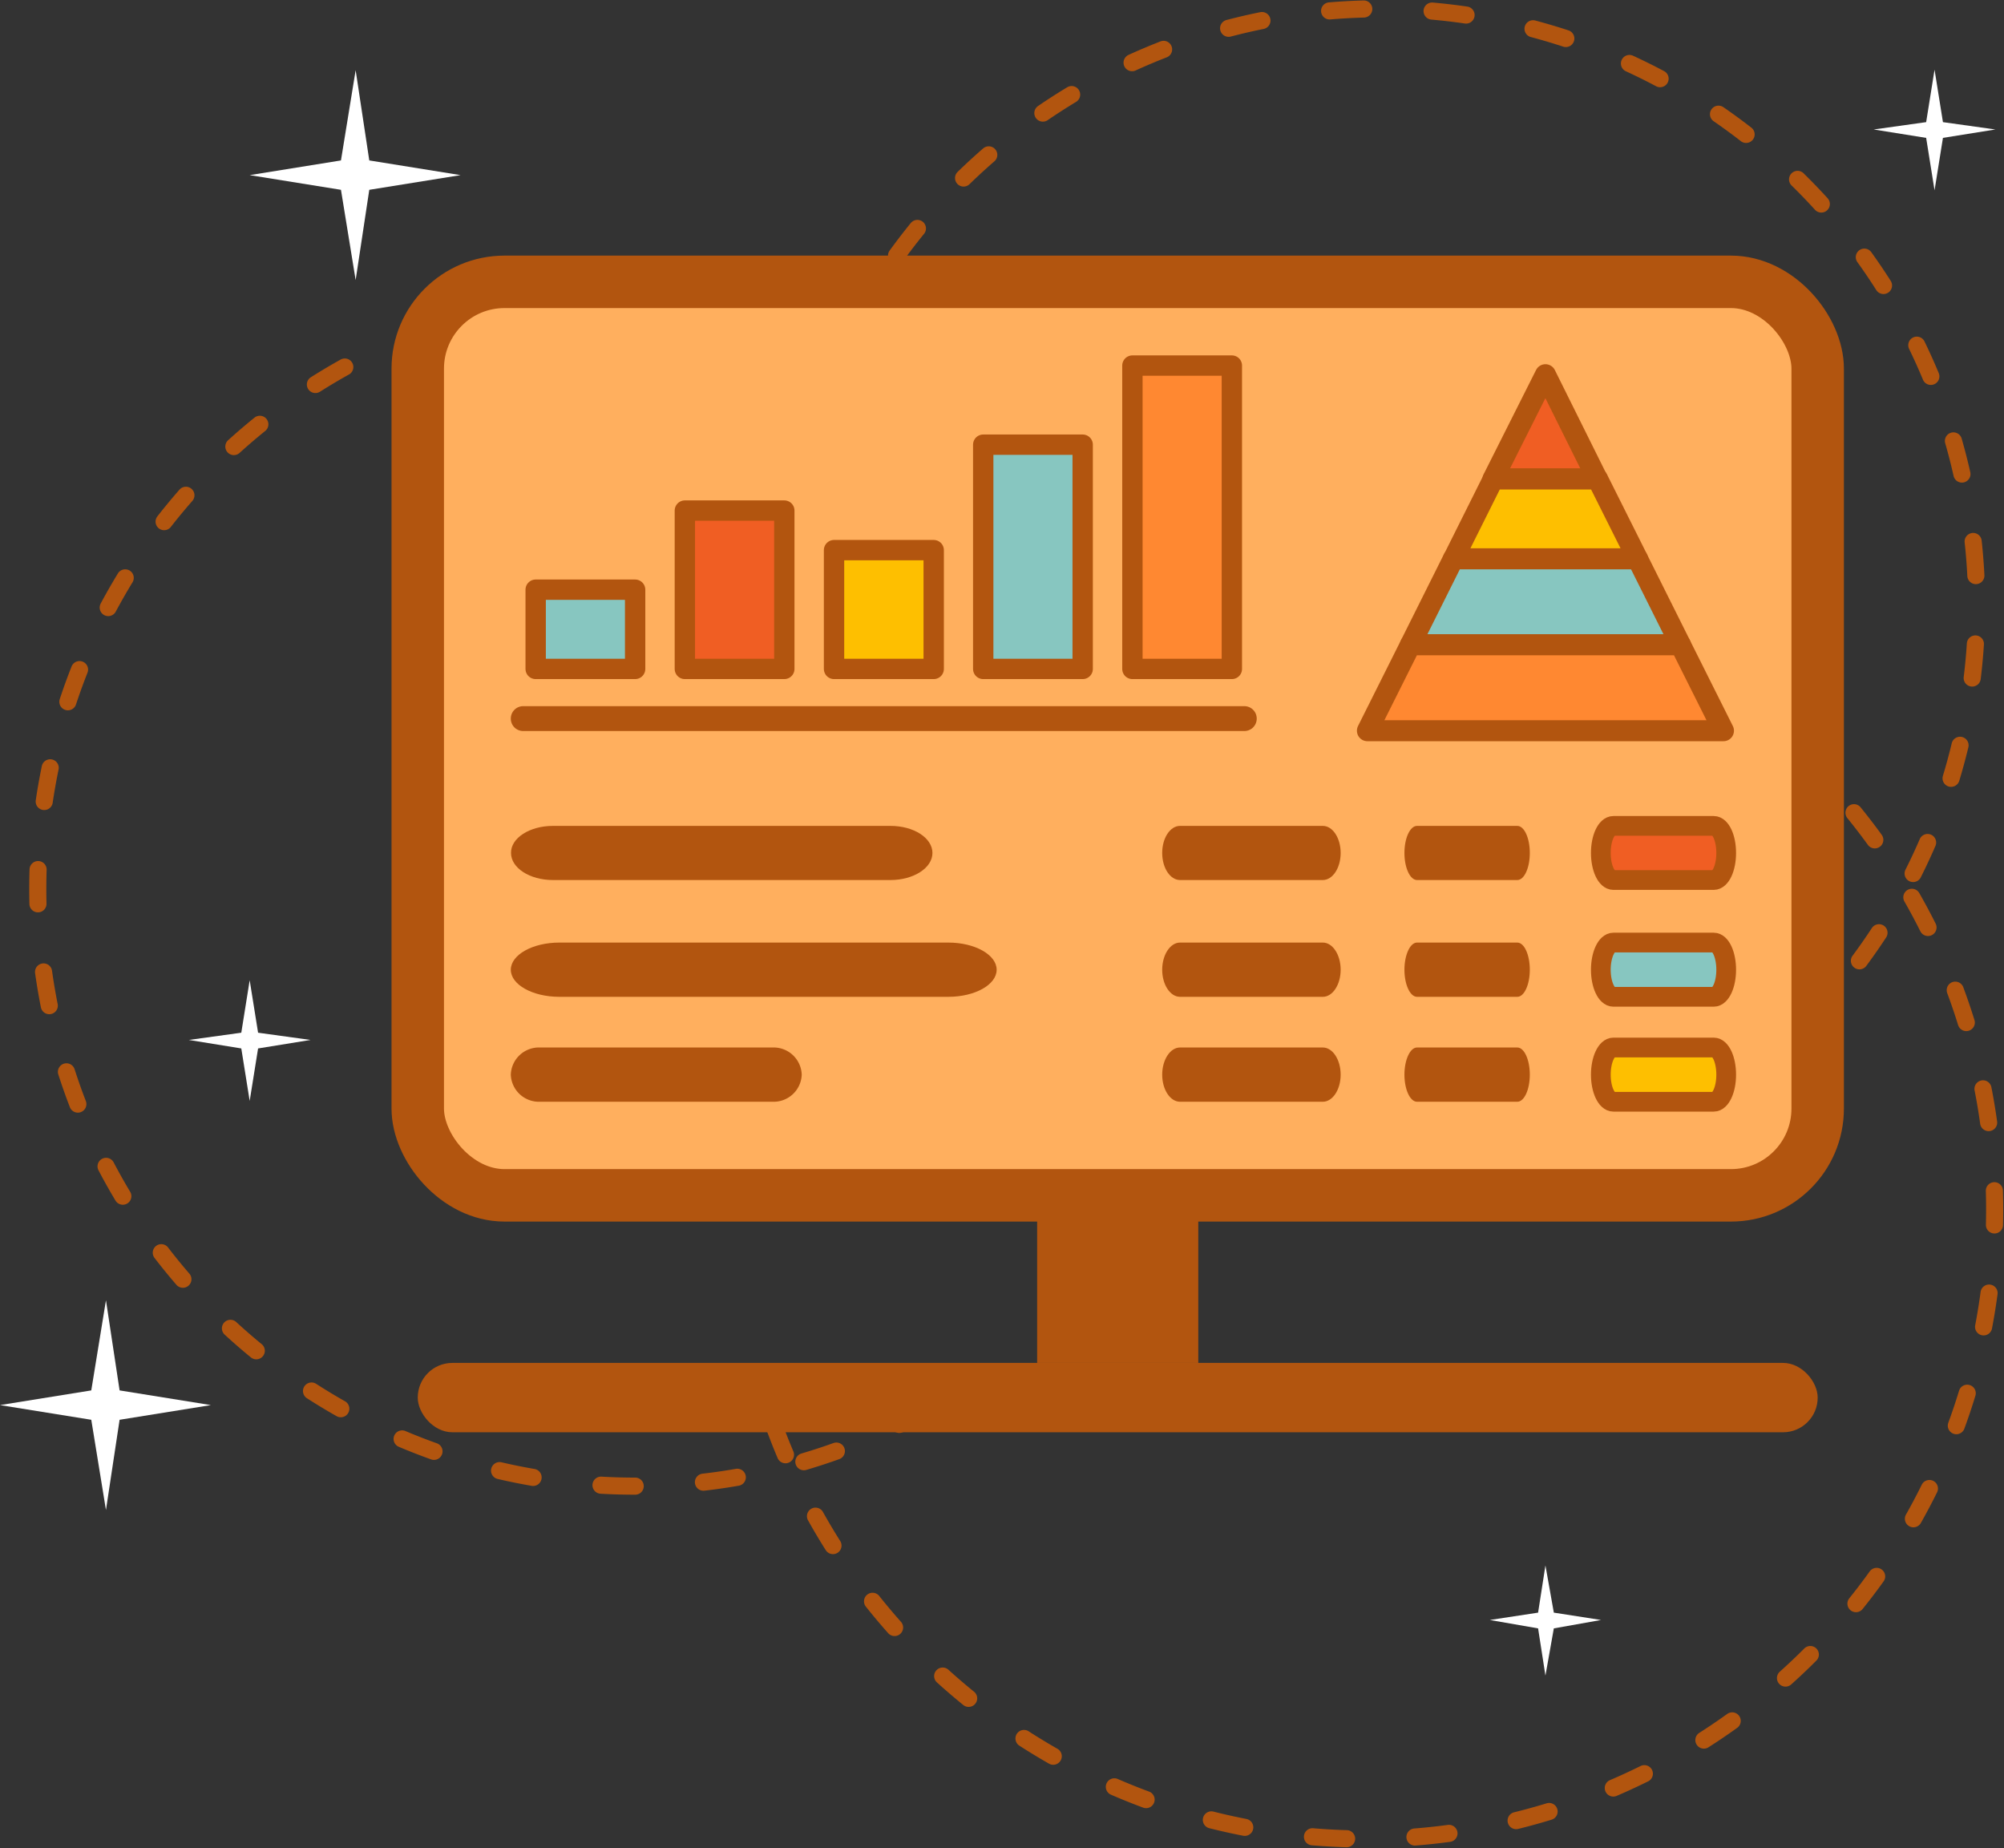 <svg xmlns="http://www.w3.org/2000/svg" viewBox="0 0 191.02 176.13"><rect x="0" y="0" width="191.02" height="176.13" fill="#333333" stroke="none"/><defs><style>.cls-1{fill:none;stroke-miterlimit:10;stroke-width:1.63px;stroke-dasharray:3.26 6.52;}.cls-1,.cls-10,.cls-11,.cls-12,.cls-13,.cls-14,.cls-15,.cls-3,.cls-5,.cls-6,.cls-7,.cls-8,.cls-9{stroke:#b2550f;stroke-linecap:round;}.cls-2{fill:#fff;}.cls-3{fill:#ffaf5e;stroke-width:5px;}.cls-10,.cls-11,.cls-12,.cls-13,.cls-14,.cls-15,.cls-3,.cls-5,.cls-6,.cls-7,.cls-8,.cls-9{stroke-linejoin:round;}.cls-4{fill:#b2550f;}.cls-10,.cls-12,.cls-5{fill:#87c6c0;}.cls-5,.cls-6,.cls-7{stroke-width:1.88px;}.cls-13,.cls-6,.cls-8{fill:#f05e23;}.cls-14,.cls-7,.cls-9{fill:#febf00;}.cls-10,.cls-11,.cls-8,.cls-9{stroke-width:2px;}.cls-11,.cls-15{fill:#ff8831;}.cls-12,.cls-13,.cls-14,.cls-15{stroke-width:1.94px;}</style></defs><title>repositorio-de-dados</title><g id="Layer_2" data-name="Layer 2"><g id="Layer_1-2" data-name="Layer 1"><path class="cls-1" d="M88.6,134.22a56.91,56.91,0,1,1,9.3-92.4"/><path class="cls-1" d="M75,51.42a56.88,56.88,0,1,1,71.4,61.2"/><path class="cls-1" d="M153.5,60a60,60,0,1,1-80.1,74.8"/><polygon class="cls-2" points="35.2 18.09 43.9 16.69 35.2 15.29 33.9 6.69 32.5 15.29 23.8 16.69 32.5 18.09 33.9 26.69 35.2 18.09"/><polygon class="cls-2" points="148.11 155.19 152.61 154.39 148.11 153.69 147.31 149.19 146.61 153.69 142.01 154.39 146.61 155.19 147.31 159.69 148.11 155.19"/><polygon class="cls-2" points="11.4 135.31 20.1 133.91 11.4 132.51 10.1 123.92 8.7 132.51 0 133.91 8.7 135.31 10.1 143.91 11.4 135.31"/><polygon class="cls-2" points="24.6 99.92 29.6 99.11 24.6 98.42 23.8 93.42 23 98.42 18 99.11 23 99.92 23.8 104.92 24.6 99.92"/><polygon class="cls-2" points="185.2 13.14 190.2 12.34 185.2 11.64 184.4 6.64 183.6 11.64 178.6 12.34 183.6 13.14 184.4 18.14 185.2 13.14"/><rect class="cls-3" x="39.82" y="26.86" width="133.44" height="87.06" rx="8.27"/><rect class="cls-4" x="98.86" y="112.81" width="15.36" height="17.08"/><path class="cls-4" d="M53.32,89.83H90.39C92.94,89.83,95,91,95,92.42h0C95,93.84,92.94,95,90.39,95H53.32c-2.56,0-4.63-1.16-4.63-2.58h0C48.69,91,50.76,89.83,53.32,89.83Z"/><path class="cls-4" d="M135.07,89.83h9.56c.66,0,1.19,1.16,1.19,2.59h0c0,1.42-.53,2.58-1.19,2.58h-9.56c-.66,0-1.2-1.16-1.2-2.58h0C133.87,91,134.41,89.83,135.07,89.83Z"/><path class="cls-5" d="M153.79,89.83h9.56c.66,0,1.19,1.16,1.19,2.59h0c0,1.42-.53,2.58-1.19,2.58h-9.56c-.66,0-1.2-1.16-1.2-2.58h0C152.59,91,153.13,89.83,153.79,89.83Z"/><path class="cls-4" d="M112.48,89.83h13.61c.94,0,1.7,1.16,1.7,2.59h0c0,1.42-.76,2.58-1.7,2.58H112.48c-.94,0-1.7-1.16-1.7-2.58h0C110.78,91,111.54,89.83,112.48,89.83Z"/><path class="cls-4" d="M52.71,78.71H84.88c2.22,0,4,1.15,4,2.58h0c0,1.43-1.8,2.58-4,2.58H52.71c-2.22,0-4-1.15-4-2.58h0C48.69,79.86,50.49,78.71,52.71,78.71Z"/><path class="cls-4" d="M135.07,78.71h9.56c.66,0,1.19,1.15,1.19,2.58h0c0,1.43-.53,2.58-1.19,2.58h-9.56c-.66,0-1.2-1.15-1.2-2.58h0C133.87,79.86,134.41,78.71,135.07,78.71Z"/><path class="cls-6" d="M153.79,78.71h9.56c.66,0,1.19,1.15,1.19,2.58h0c0,1.43-.53,2.58-1.19,2.58h-9.56c-.66,0-1.2-1.15-1.2-2.58h0C152.59,79.86,153.13,78.71,153.79,78.71Z"/><path class="cls-4" d="M112.48,78.71h13.61c.94,0,1.7,1.15,1.7,2.58h0c0,1.43-.76,2.58-1.7,2.58H112.48c-.94,0-1.7-1.15-1.7-2.58h0C110.78,79.86,111.54,78.71,112.48,78.71Z"/><path class="cls-4" d="M51.46,99.83H73.65a2.68,2.68,0,0,1,2.77,2.59h0A2.68,2.68,0,0,1,73.65,105H51.46a2.68,2.68,0,0,1-2.77-2.58h0A2.68,2.68,0,0,1,51.46,99.83Z"/><path class="cls-4" d="M135.07,99.83h9.56c.66,0,1.19,1.16,1.19,2.59h0c0,1.42-.53,2.58-1.19,2.58h-9.56c-.66,0-1.2-1.16-1.2-2.58h0C133.87,101,134.41,99.83,135.07,99.83Z"/><path class="cls-7" d="M153.79,99.83h9.56c.66,0,1.19,1.16,1.19,2.59h0c0,1.42-.53,2.58-1.19,2.58h-9.56c-.66,0-1.2-1.16-1.2-2.58h0C152.59,101,153.13,99.83,153.79,99.83Z"/><path class="cls-4" d="M112.48,99.83h13.61c.94,0,1.7,1.16,1.7,2.59h0c0,1.42-.76,2.58-1.7,2.58H112.48c-.94,0-1.7-1.16-1.7-2.58h0C110.78,101,111.54,99.83,112.48,99.83Z"/><rect class="cls-4" x="39.82" y="129.89" width="133.44" height="6.61" rx="3.3"/><path class="cls-8" d="M147.31,35.71l-5,9.94h9.94Z"/><path class="cls-9" d="M152.28,45.65h-9.94l-3.8,7.61h17.55Z"/><path class="cls-10" d="M156.09,53.26H138.53l-4.09,8.19h25.74Z"/><path class="cls-11" d="M160.18,61.45H134.44l-4.1,8.19h33.94Z"/><path class="cls-4" d="M49.87,67.3h68.74a1.18,1.18,0,0,1,1.18,1.19h0a1.18,1.18,0,0,1-1.18,1.18H49.87a1.18,1.18,0,0,1-1.18-1.18h0A1.18,1.18,0,0,1,49.87,67.3Z"/><path class="cls-12" d="M51.06,56.2h9.48v7.55H51.06Z"/><path class="cls-13" d="M65.28,48.66h9.48V63.75H65.28Z"/><path class="cls-14" d="M79.5,52.43H89V63.75H79.5Z"/><path class="cls-12" d="M93.72,42.38h9.48V63.75H93.72Z"/><path class="cls-15" d="M107.94,34.84h9.48V63.75h-9.48Z"/></g></g></svg>